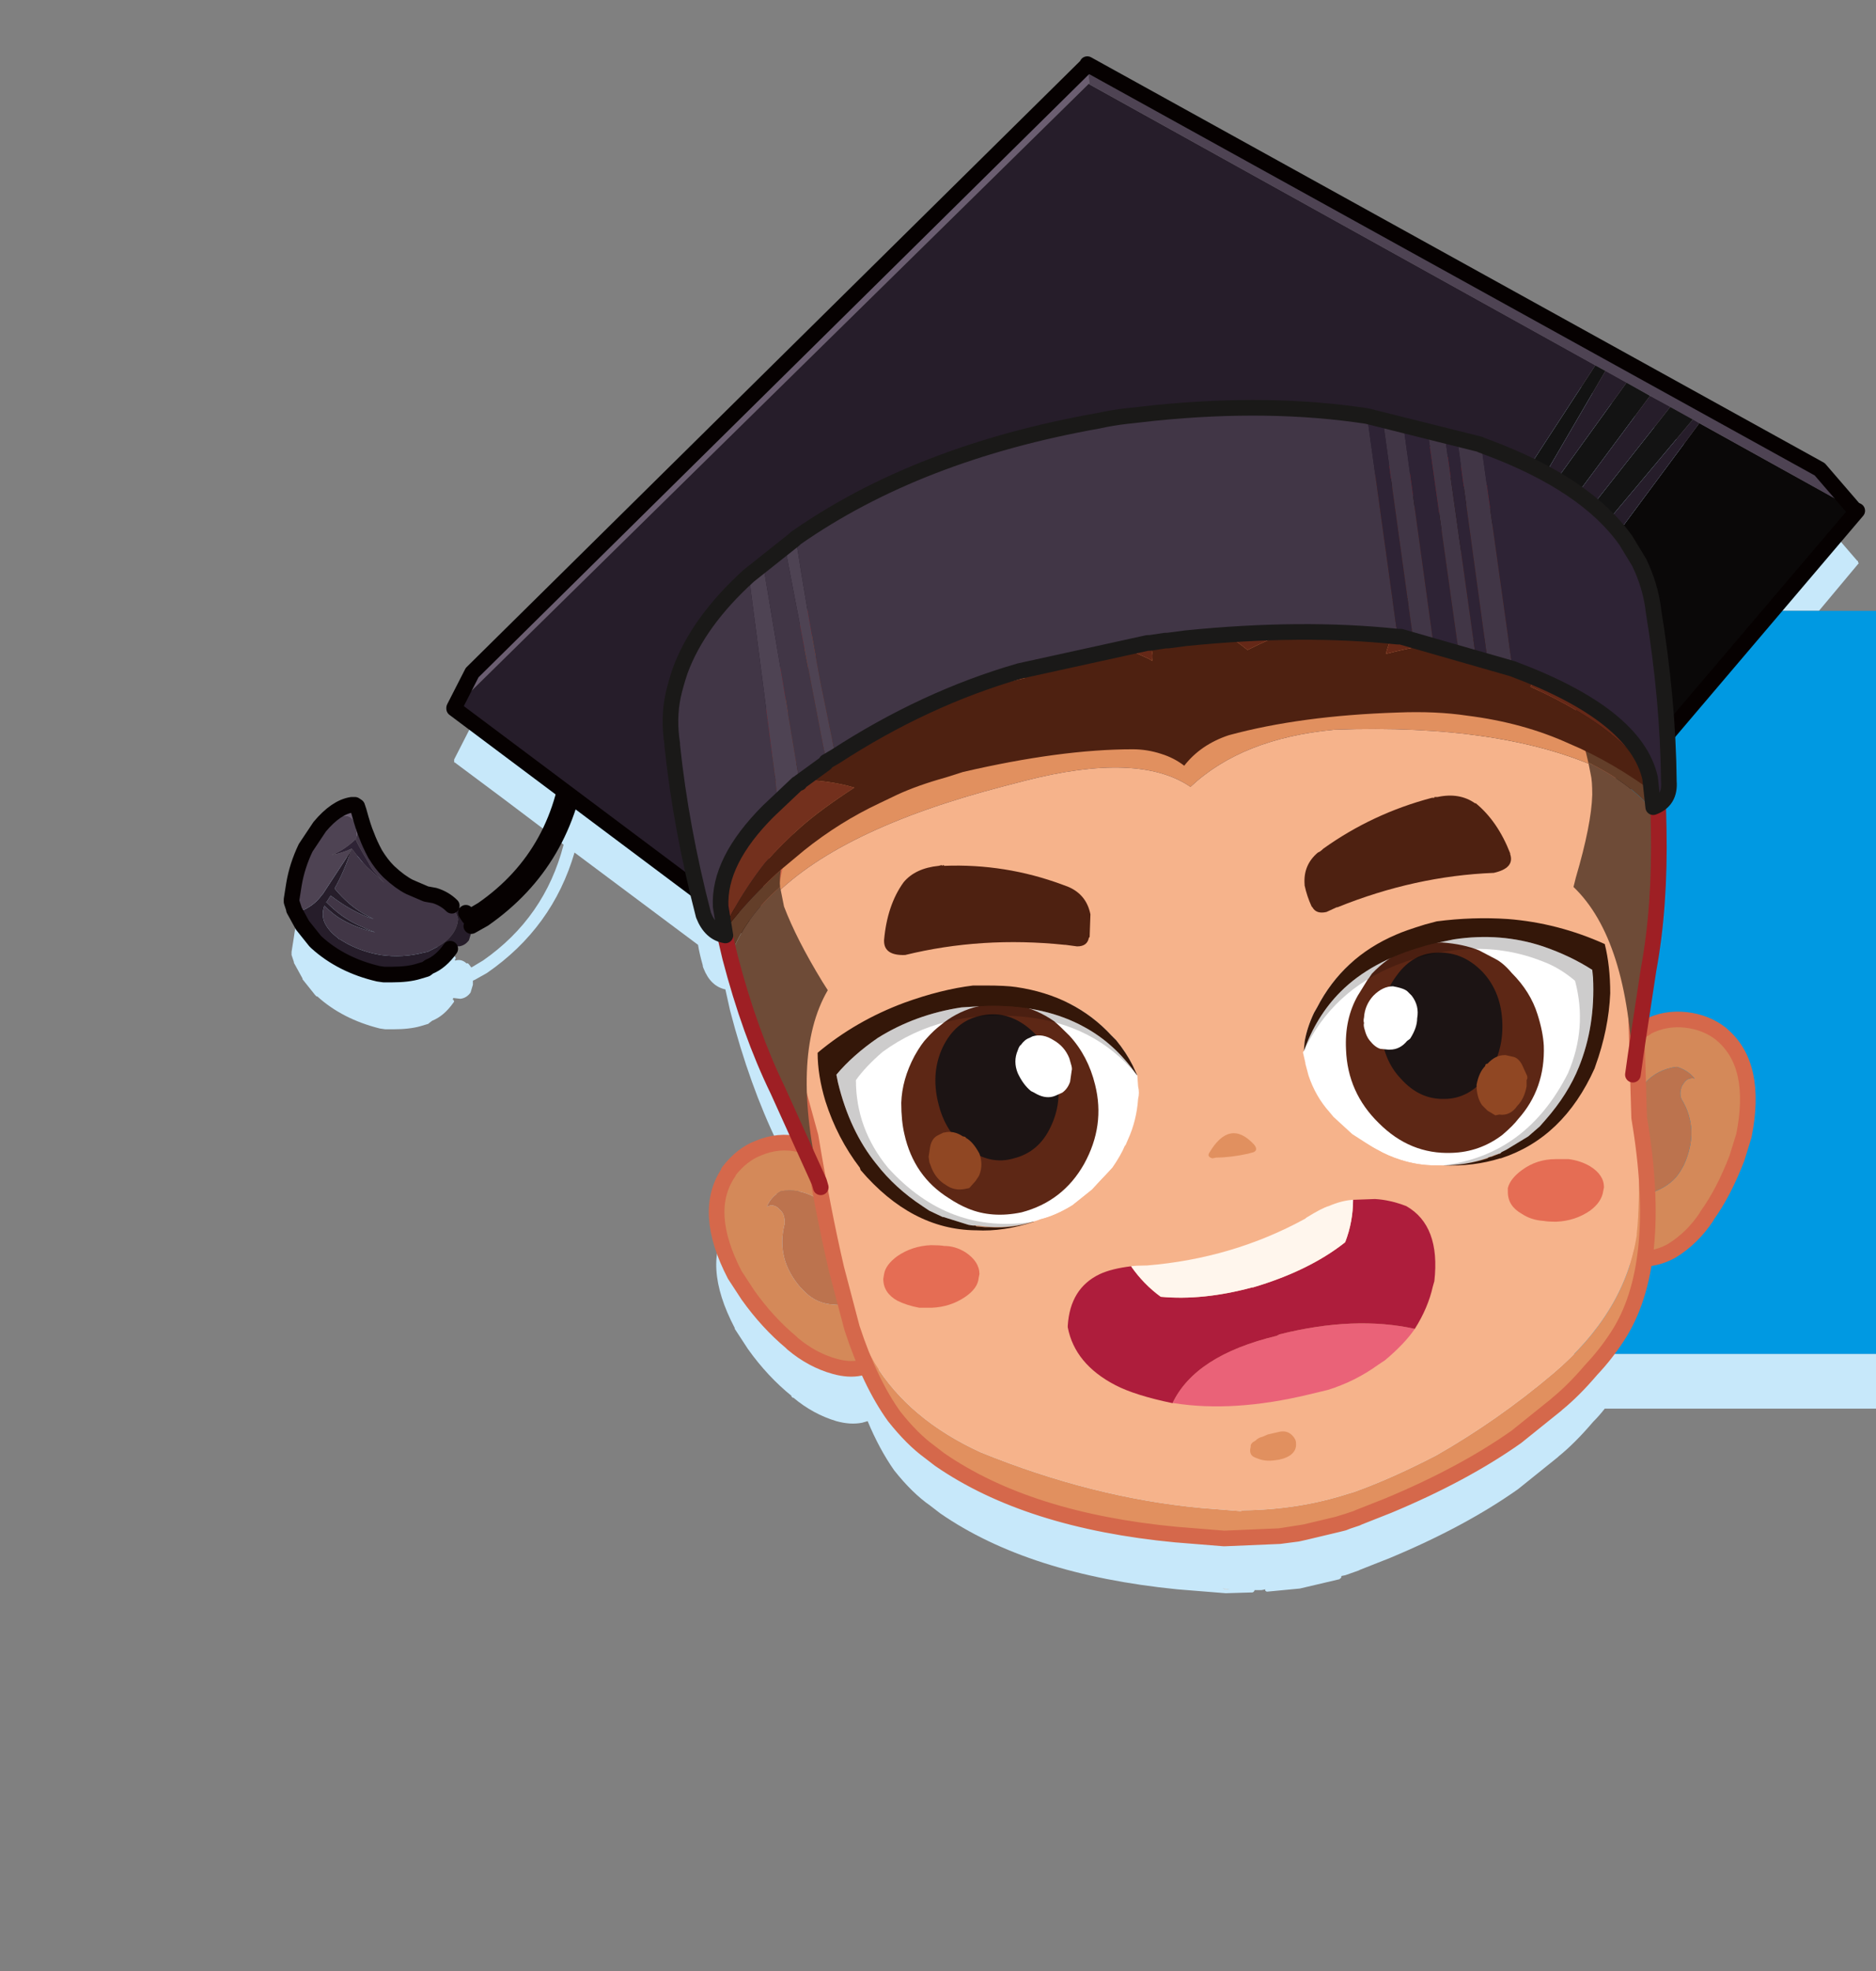 
<svg xmlns="http://www.w3.org/2000/svg" version="1.1" xmlns:xlink="http://www.w3.org/1999/xlink" preserveAspectRatio="none" x="0px" y="0px" width="120px" height="126px" viewBox="0 0 120 126">
<rect x="0" y="0" width="120" height="126" fill="#808080" stroke="none"/>
<defs>
<g id="Layer0_0_FILL">
<path fill="#0099E2" stroke="none" d="
M -165.7 189.6
L -165.7 237.1 -40.6 237.1 -40.6 189.6 -165.7 189.6 Z"/>

<path fill="#C7E8FA" stroke="none" d="
M -165.7 237.1
L -165.7 240.6 -40.6 240.6 -40.6 237.1 -165.7 237.1 Z"/>
</g>

<g id="Layer0_1_FILL">
<path fill="#C7E8FA" stroke="none" d="
M 91.05 39.05
Q 90.8 37.4 90.6 35.7 91.35 36.4 92.3 37.25
L 92.5 38.6
Q 92.5 38.8 92.55 39.05
L 116.35 39.05 118.9 36 118.85 35.95 118.85 35.9
Q 118.85 35.85 118.8 35.85
L 116.6 33.3
Q 116.6 33.25 116.55 33.25
L 69.7 7.35
Q 69.65 7.3 69.65 7.35 69.6 7.35 69.55 7.4
L 69.55 7.45 30.2 46.25 30.2 46.3 29.05 48.55 29.05 48.7
Q 29.05 48.75 29.1 48.75 32.2 51.05 35.3 53.4
L 36.05 54
Q 34.85 58.65 30.9 61.4
L 30.15 61.85 30 61.65 29.95 61.6
Q 29.85 61.55 29.85 61.6
L 29.8 61.55
Q 29.5 61.3 29.15 61.4
L 29.1 61.4 29.1 61.35
Q 29.15 61.3 29.15 61.25 29.15 61.2 29.1 61.15 28.6 60.7 27.95 60.5
L 27.4 60.4 26.35 59.95
Q 25.75 59.65 25.1 59
L 25 58.9
Q 24.6 58.5 24.2 57.9 23.85 57.25 23.7 56.7 23.45 56.25 23.2 55.2
L 23.2 55.15 23.1 54.85
Q 23.05 54.8 23 54.8
L 22.85 54.7 22.6 54.7
Q 21.55 54.85 20.45 56.15
L 19.55 57.5
Q 18.95 58.65 18.8 59.9
L 18.65 60.85 18.65 61.05 18.8 61.5 18.8 61.55 19.35 62.55 19.35 62.6 20.15 63.6 20.25 63.7 20.3 63.7
Q 21.9 65.15 24.3 65.75
L 24.65 65.8 25.15 65.8
Q 26.2 65.8 26.9 65.6
L 27.4 65.45 27.45 65.4 27.65 65.25
Q 28.4 64.95 29 64.1 29.05 64.05 29.05 64 29 63.95 29 63.9
L 28.95 63.9 29 63.8 29.45 63.85
Q 29.85 63.8 30.1 63.45
L 30.25 62.95 30.25 62.7
Q 30.3 62.65 30.35 62.65
L 31.15 62.2
Q 35.35 59.3 36.75 54.5
L 44.65 60.4
Q 44.75 61 44.95 61.7 44.95 61.8 45 61.9 45.45 63.05 46.4 63.25
L 46.7 64.6
Q 47.95 69.4 49.75 73.1
L 51.2 76.4
Q 50.95 76.35 50.8 76.35 50.5 76.25 50.3 76.3 49.4 76.25 48.55 76.65 47.45 77.05 46.6 78.2 46.55 78.2 46.6 78.25 44.85 80.8 47 84.9
L 47 84.95 47.85 86.25
Q 49.1 88 50.65 89.25
L 50.6 89.25 50.7 89.35 50.75 89.35
Q 52 90.4 53.5 90.85 54.4 91.1 55.15 90.95 55.3 90.9 55.5 90.85 56.25 92.65 57.2 94 58.35 95.45 59.5 96.25
L 60.15 96.75
Q 65.8 100.65 75.3 101.6
L 78.4 101.85 80.1 101.8
Q 80.15 101.8 80.2 101.75 80.25 101.7 80.25 101.65
L 80.7 101.65 80.95 101.6
Q 80.9 101.65 80.95 101.7 81 101.75 81.05 101.75
L 83.15 101.55 85.7 100.95
Q 85.7 100.9 85.75 100.9 85.8 100.85 85.8 100.8
L 85.8 100.75 86.05 100.7 86.9 100.4 87 100.35 88.9 99.6
Q 93.7 97.6 97.1 95.2
L 99.65 93.15 99.7 93.1
Q 100.75 92.25 101.9 90.9 102.3 90.5 102.65 90.05
L 120.4 90.05 120.4 86.55 68.8 86.55 68.8 39.05 91.05 39.05
M 78.4 101.6
L 78.2 101.55 78.65 101.6 78.4 101.6 Z"/>

<path fill="#FFFFFF" stroke="none" d="
M 78.2 101.55
L 78.4 101.6 78.65 101.6 78.2 101.55
M 91.05 39.05
L 92.55 39.05
Q 92.5 38.8 92.5 38.6
L 92.3 37.25
Q 91.35 36.4 90.6 35.7 90.8 37.4 91.05 39.05 Z"/>

<path fill="#0099E2" stroke="none" d="
M 92.55 39.05
L 91.05 39.05 68.8 39.05 68.8 86.55 120.4 86.55 120.4 39.05 116.35 39.05 92.55 39.05 Z"/>
</g>

<g id="Layer0_1_MEMBER_0_MEMBER_0_MEMBER_0_MEMBER_0_MEMBER_0_FILL">
<path fill="#2E2335" stroke="none" d="
M 11.3 63.35
L 11.25 63.3
Q 11 63.05 10.75 62.55 10.05 61.4 9.95 61.1 9.15 61.85 8.4 62.1 9.05 62 9.7 61.7 10.3 62.5 10.7 62.9
L 11.8 63.9
Q 11.596 63.706 11.3 63.35 Z"/>
</g>

<g id="Layer0_1_MEMBER_0_MEMBER_0_MEMBER_0_MEMBER_0_MEMBER_1_FILL">
<path fill="#413646" stroke="none" d="
M 10.65 60.85
Q 10.45 60.4 10.15 59.3
L 10.2 59.7
Q 10.2 60.3 10.05 60.8
L 10 60.95 9.95 61.05
Q 10 61.05 9.95 61.1 10.05 61.4 10.75 62.55 11 63.05 11.25 63.3
L 11.3 63.35
Q 11.596 63.706 11.8 63.9
L 10.7 62.9
Q 10.3 62.5 9.7 61.7 9.2 63.2 8.6 64.25 9.55 65.4 10.7 66
L 11.1 66.2 10.65 66.05
Q 9.45 65.55 8.35 64.7
L 8.1 65.1 8.05 65.1
Q 8.8 65.85 9.4 66.2 10 66.6 11.2 67.05 9.95 66.75 9.1 66.25 8.55 65.95 7.95 65.35 7.75 65.9 7.95 66.4 8.2 66.95 8.8 67.4
L 8.9 67.5 8.95 67.5
Q 9.85 68.1 11.05 68.4
L 11.55 68.5
Q 12.95 68.7 14.3 68.35
L 14.55 68.3 14.95 68.1
Q 15.55 67.8 15.9 67.45 16.45 66.9 16.5 66.2 16.4 65.8 16.2 65.5
L 16.15 65.4 16.1 65.35
Q 15.65 64.9 15 64.7
L 14.45 64.6 13.4 64.15
Q 12.8 63.85 12.1 63.2
L 12 63.1
Q 11.6 62.7 11.2 62.05 10.85 61.4 10.65 60.85 Z"/>
</g>

<g id="Layer0_1_MEMBER_0_MEMBER_0_MEMBER_0_MEMBER_0_MEMBER_2_FILL">
<path fill="#261D2A" stroke="none" d="
M 24.25 55.8
L 23.75 55.25
Q 23.25 62 18.05 65.6
L 17.2 66.1 16.9 65.65
Q 16.6 65.4 16.25 65.5
L 16.2 65.5
Q 16.4 65.8 16.5 66.2 16.45 66.9 15.9 67.45 15.55 67.8 14.95 68.1
L 14.55 68.3 14.3 68.35
Q 12.95 68.7 11.55 68.5
L 11.05 68.4
Q 9.85 68.1 8.95 67.5
L 8.9 67.5 8.8 67.4
Q 8.2 66.95 7.95 66.4 7.75 65.9 7.95 65.35 8.55 65.95 9.1 66.25 9.95 66.75 11.2 67.05 10 66.6 9.4 66.2 8.8 65.85 8.05 65.1
L 8.1 65.1 8.35 64.7
Q 9.45 65.55 10.65 66.05
L 11.1 66.2 10.7 66
Q 9.55 65.4 8.6 64.25 9.2 63.2 9.7 61.7
L 9.55 62 7.85 64.6 7.8 64.65
Q 7.4 65.2 6.85 65.5 6.65 65.65 6.35 65.65 6.2 65.7 6 65.6
L 6.55 66.6 7.35 67.6 7.45 67.7
Q 9.05 69.15 11.4 69.7
L 11.75 69.75 12.25 69.75
Q 13.3 69.75 13.95 69.55
L 14.45 69.4 14.65 69.25
Q 15.4 68.95 16 68.1
L 16.1 67.9 16.55 67.95
Q 16.95 67.9 17.2 67.55
L 17.35 67.05 17.35 66.65 18.15 66.2
Q 23.45 62.5 24.25 55.8 Z"/>
</g>

<g id="Layer0_1_MEMBER_0_MEMBER_0_MEMBER_0_MEMBER_0_MEMBER_3_FILL">
<path fill="#4E4353" stroke="none" d="
M 7.7 60.6
Q 7.6 60.7 6.75 61.65 6.2 62.8 6 64
L 5.85 64.95 5.85 65.1 6 65.55 6 65.6
Q 6.2 65.7 6.35 65.65 6.65 65.65 6.85 65.5 7.4 65.2 7.8 64.65
L 7.85 64.6 9.55 62 9.7 61.7
Q 9.05 62 8.4 62.1 9.15 61.85 9.95 61.1
L 10 60.95
Q 10.05 60.6 9.9 60.15 9.75 59.55 9.15 59.6 8.5 59.75 7.7 60.6 Z"/>
</g>

<g id="Layer0_1_MEMBER_0_MEMBER_0_MEMBER_0_MEMBER_0_MEMBER_4_FILL">
<path fill="#6B5E71" stroke="none" d="
M 10.2 59.7
L 10.15 59.3 10.05 59 9.9 58.9 9.7 58.9
Q 8.7 59.05 7.65 60.3
L 6.75 61.65
Q 7.6 60.7 7.7 60.6 8.5 59.75 9.15 59.6 9.75 59.55 9.9 60.15 10.05 60.6 10 60.95
L 10.05 60.8
Q 10.2 60.3 10.2 59.7 Z"/>
</g>

<g id="Layer0_1_MEMBER_0_MEMBER_1_MEMBER_0_MEMBER_0_MEMBER_0_FILL">
<path fill="#6B5E71" stroke="none" d="
M 56.85 12.8
L 56.9 12.85 56.75 11.6 17.4 50.45 16.25 52.7 56.85 12.8 Z"/>
</g>

<g id="Layer0_1_MEMBER_0_MEMBER_1_MEMBER_0_MEMBER_0_MEMBER_1_FILL">
<path fill="#0A0808" stroke="none" d="
M 106 40.1
L 95.9 34.5 74.9 62.8 88.65 60.5 106 40.1 Z"/>
</g>

<g id="Layer0_1_MEMBER_0_MEMBER_1_MEMBER_0_MEMBER_0_MEMBER_2_FILL">
<path fill="#131313" stroke="none" d="
M 89.9 31.15
L 89.25 30.8 79.8 45.3 81.5 45.55 89.9 31.15
M 95.5 34.25
L 94.05 33.45 88.45 40.55 89.25 41.7 95.5 34.25
M 92.75 32.75
L 91.25 31.9 86.7 38.2 87.7 39.55 92.75 32.75 Z"/>
</g>

<g id="Layer0_1_MEMBER_0_MEMBER_1_MEMBER_0_MEMBER_0_MEMBER_3_FILL">
<path fill="#261D2A" stroke="none" d="
M 95.9 34.5
L 95.5 34.25 89.25 41.7 88.45 40.55 94.05 33.45 92.75 32.75 87.7 39.55 86.7 38.2 91.25 31.9 89.9 31.15 81.5 45.55 79.8 45.3 89.25 30.8 56.9 12.85 56.85 12.8 16.25 52.7 16.25 52.75 37.95 69 74.9 62.8 95.9 34.5 Z"/>
</g>

<g id="Layer0_1_MEMBER_0_MEMBER_1_MEMBER_0_MEMBER_0_MEMBER_4_FILL">
<path fill="#4E4353" stroke="none" d="
M 105.8 40
L 103.6 37.45 56.75 11.55 56.75 11.6 56.9 12.85 105.8 40 Z"/>
</g>

<g id="Layer0_1_MEMBER_0_MEMBER_2_MEMBER_0_MEMBER_0_MEMBER_0_FILL">
<path fill="#D48959" stroke="none" d="
M 92.55 73.1
L 92.5 73.15
Q 90.65 74.25 89.75 76.1 89.4 77 89.15 77.9 88.95 79.1 89 80.3
L 88.8 85.1
Q 89.15 86.55 90.8 87.5 91.75 88.05 92.65 87.9 93.45 87.8 94.15 87.4 95.45 86.6 96.35 85.25
L 96.4 85.15
Q 97.45 83.7 98.3 81.5
L 98.7 80.05
Q 99.7 75.55 97.35 73.6
L 97.3 73.55
Q 96.35 72.8 95.05 72.65 93.7 72.5 92.55 73.1
M 92.3 76.8
L 92.45 76.65
Q 93.25 75.8 94.45 75.65 95.15 75.85 95.6 76.4 95.45 76.35 95.3 76.4 95.05 76.45 94.9 76.7
L 94.8 76.85
Q 94.6 77.3 94.75 77.7 95.95 79.65 94.9 81.95
L 94.7 82.3
Q 94.2 83.15 93.1 83.6
L 91.9 83.85 91.65 83.8
Q 90.95 83.75 90.85 83.1
L 90.8 82.85 90.85 82.25
Q 91.1 82.25 91.2 82.15
L 91.25 82.1
Q 91.45 81.95 91.6 81.55 91.75 81.35 91.75 81.05
L 91.7 80.75
Q 91.6 80.25 91.15 79.95
L 91.05 79.85
Q 91.05 79.35 91.2 78.8 91.55 77.55 92.3 76.8 Z"/>
</g>

<g id="Layer0_1_MEMBER_0_MEMBER_2_MEMBER_0_MEMBER_0_MEMBER_1_FILL">
<path fill="#BC734E" stroke="none" d="
M 92.3 76.8
Q 91.55 77.55 91.2 78.8 91.05 79.35 91.05 79.85
L 91.15 79.95
Q 91.6 80.25 91.7 80.75
L 91.75 81.05
Q 91.75 81.35 91.6 81.55 91.45 81.95 91.25 82.1
L 91.2 82.15
Q 91.1 82.25 90.85 82.25
L 90.8 82.85 90.85 83.1
Q 90.95 83.75 91.65 83.8
L 91.9 83.85 93.1 83.6
Q 94.2 83.15 94.7 82.3
L 94.9 81.95
Q 95.95 79.65 94.75 77.7 94.6 77.3 94.8 76.85
L 94.9 76.7
Q 95.05 76.45 95.3 76.4 95.45 76.35 95.6 76.4 95.15 75.85 94.45 75.65 93.25 75.8 92.45 76.65
L 92.3 76.8 Z"/>
</g>

<g id="Layer0_1_MEMBER_0_MEMBER_3_MEMBER_0_MEMBER_0_MEMBER_0_FILL">
<path fill="#D48959" stroke="none" d="
M 33.8 82.35
L 33.8 82.4
Q 32.1 84.9 34.2 88.95
L 35.05 90.25
Q 36.3 92 37.8 93.25
L 37.9 93.35
Q 39.15 94.4 40.6 94.8 41.5 95.05 42.2 94.9 43.2 94.75 43.85 94 45.15 92.7 45.15 91.15
L 43.65 86.6
Q 43.3 85.2 42.85 84.3 42.4 83.45 41.75 82.75 40.35 81.1 38.3 80.6
L 38.25 80.6
Q 37 80.3 35.7 80.85 34.55 81.3 33.8 82.35
M 36.25 84.6
Q 36.5 83.95 37.15 83.6 38.25 83.4 39.35 84
L 39.5 84.1
Q 40.5 84.7 41.1 85.7
L 41.1 85.75
Q 41.4 86.2 41.55 86.7
L 41.45 86.8
Q 41.15 87.15 41.15 87.75
L 41.2 88.05 41.45 88.5
Q 41.75 88.9 41.95 88.95
L 42.05 88.95
Q 42.2 89 42.4 88.95
L 42.6 89.5 42.65 89.75
Q 42.75 90.35 42.05 90.65
L 41.8 90.8
Q 40.95 90.9 40.55 90.85 39.45 90.8 38.7 90.05
L 38.4 89.75
Q 36.8 87.9 37.4 85.65 37.4 85.1 37.15 84.85
L 37 84.7
Q 36.8 84.5 36.5 84.5
L 36.25 84.6 Z"/>
</g>

<g id="Layer0_1_MEMBER_0_MEMBER_3_MEMBER_0_MEMBER_0_MEMBER_1_FILL">
<path fill="#BC734E" stroke="none" d="
M 37.15 84.85
Q 37.4 85.1 37.4 85.65 36.8 87.9 38.4 89.75
L 38.7 90.05
Q 39.45 90.8 40.55 90.85 40.95 90.9 41.8 90.8
L 42.05 90.65
Q 42.75 90.35 42.65 89.75
L 42.6 89.5 42.4 88.95
Q 42.2 89 42.05 88.95
L 41.95 88.95
Q 41.75 88.9 41.45 88.5
L 41.2 88.05 41.15 87.75
Q 41.15 87.15 41.45 86.8
L 41.55 86.7
Q 41.4 86.2 41.1 85.75
L 41.1 85.7
Q 40.5 84.7 39.5 84.1
L 39.35 84
Q 38.25 83.4 37.15 83.6 36.5 83.95 36.25 84.6
L 36.5 84.5
Q 36.8 84.5 37 84.7
L 37.15 84.85 Z"/>
</g>

<g id="Layer0_1_MEMBER_0_MEMBER_4_MEMBER_0_MEMBER_0_MEMBER_0_FILL">
<path fill="#E1905F" stroke="none" d="
M 91.65 65.45
Q 91.55 63.05 91.25 61.4 91.4 62.45 91.4 63.55
L 91.55 73.4
Q 92.25 81.7 91.95 85.8
L 91.9 86.3 91.9 86.4
Q 91.15 91.35 86.55 95.25 83 98.25 79.05 100.5 76.15 102 73.75 102.85
L 73.4 102.95
Q 70.3 103.95 66.75 104
L 66.55 104.05 64.05 103.85
Q 57.1 103.2 49.95 100.3 45.35 98.2 43.15 94.6
L 42.35 93.15
Q 40.55 88.5 38.75 78.15
L 36.4 69
Q 36.6 70.75 37.1 73
L 39.05 80.1
Q 39.85 84.9 40.7 88.55
L 41.7 92.35
Q 42.85 95.85 44.4 98 45.55 99.45 46.65 100.25
L 47.3 100.75
Q 52.95 104.65 62.4 105.55
L 67.8 105.75 73.15 104.8 74 104.5 74.1 104.45 76 103.7
Q 80.8 101.7 84.2 99.3
L 86.75 97.25 86.8 97.2
Q 87.85 96.35 89 95 89.9 94.05 90.65 92.9 93.65 88.35 92.05 78.9
L 91.65 65.45
M 89.8 56.7
Q 89.15 55.35 88.65 54.6 87.95 53.55 87.6 53.2
L 87.55 53.05
Q 79.1 42.3 64.85 42.5
L 61.5 42.6
Q 58.6 43.1 56.7 43.6 42.9 47.35 37.75 59.95
L 37.05 61.75
Q 36.55 63.6 36.4 65.05 40.65 60.5 51.45 57.7
L 52.8 57.35
Q 60.05 55.5 63.35 57.75 66.65 54.65 72.55 54.1 83.4 53.7 89.8 56.7 Z"/>
</g>

<g id="Layer0_1_MEMBER_0_MEMBER_4_MEMBER_0_MEMBER_0_MEMBER_1_FILL">
<path fill="#F6B38B" stroke="none" d="
M 91.4 63.55
Q 91.4 62.45 91.25 61.4 90.8 58.85 89.8 56.7 83.4 53.7 72.55 54.1 66.65 54.65 63.35 57.75 60.05 55.5 52.8 57.35
L 51.45 57.7
Q 40.65 60.5 36.4 65.05 36.2 66.55 36.4 69
L 38.75 78.15
Q 40.55 88.5 42.35 93.15
L 43.15 94.6
Q 45.35 98.2 49.95 100.3 57.1 103.2 64.05 103.85
L 66.55 104.05 66.75 104
Q 70.3 103.95 73.4 102.95
L 73.75 102.85
Q 76.15 102 79.05 100.5 83 98.25 86.55 95.25 91.15 91.35 91.9 86.4
L 91.9 86.3 91.95 85.8
Q 92.25 81.7 91.55 73.4
L 91.4 63.55 Z"/>
</g>

<g id="Layer0_1_MEMBER_0_MEMBER_5_MEMBER_0_MEMBER_0_MEMBER_0_FILL">
<path fill="#E1905F" stroke="none" d="
M 67.4 80.6
Q 65.85 78.95 64.55 81.15 64.4 81.4 64.75 81.5
L 65 81.45
Q 65.9 81.45 67.05 81.2
L 67.4 81.1
Q 67.7 80.95 67.4 80.6 Z"/>
</g>

<g id="Layer0_1_MEMBER_0_MEMBER_6_MEMBER_0_MEMBER_0_MEMBER_0_FILL">
<path fill="#FFFFFF" stroke="none" d="
M 89.6 68.75
Q 84.1 66.35 83.05 66.95 74.9 66.1 70.1 72.3 69.95 78.1 74.5 80.5
L 75.3 80.95
Q 76 81.35 76.8 81.6 77.9 81.95 79 81.95 81.05 82.05 82.9 81.25
L 82.95 81.25
Q 85.1 80.6 85.85 79.75 86.6 78.85 88.25 76.15 89.95 73.45 89.6 68.75 Z"/>
</g>

<g id="Layer0_1_MEMBER_0_MEMBER_7_MEMBER_0_MEMBER_0_MEMBER_0_FILL">
<path fill="#5D2715" stroke="none" d="
M 82.85 68.75
L 81.8 68.2
Q 80.8 67.8 79.45 67.7 76.85 67.7 74.95 69.7
L 74.75 70 74.7 70.05 74.05 71.1
Q 73.2 72.6 73.3 74.55 73.4 77.3 75.4 79.25 77.4 81.25 80.05 81.15 81.85 81.1 83.3 80 84 79.4 84.3 79 86.05 77.05 85.95 74.3 85.9 73.4 85.55 72.3 85.1 70.85 83.9 69.65 83.35 69 82.85 68.75 Z"/>
</g>

<g id="Layer0_1_MEMBER_0_MEMBER_8_MEMBER_0_MEMBER_0_MEMBER_0_FILL">
<path fill="#1C1414" stroke="none" d="
M 82.3 76.25
Q 83.35 74.8 83.3 72.9 83.25 70.9 82.05 69.6 80.8 68.3 79.2 68.35 77.6 68.35 76.55 69.8 75.45 71.25 75.5 73.15 75.65 75.2 76.8 76.4 78 77.75 79.6 77.7 81.15 77.7 82.3 76.25 Z"/>
</g>

<g id="Layer0_1_MEMBER_0_MEMBER_9_MEMBER_0_MEMBER_0_MEMBER_0_FILL">
<path fill="#FFFFFF" stroke="none" d="
M 74.5 73.3
Q 74.6 73.7 74.8 73.95 75.15 74.4 75.5 74.5
L 76 74.55 76.1 74.55
Q 76.75 74.55 77.2 74
L 77.4 73.85
Q 77.85 73.15 77.85 72.55 78 71.75 77.5 71.1
L 77.2 70.8
Q 77 70.65 76.55 70.55
L 76.3 70.5
Q 75.65 70.5 75.05 71.1 74.5 71.7 74.45 72.5 74.4 72.7 74.45 72.85 74.4 73 74.5 73.3 Z"/>
</g>

<g id="Layer0_1_MEMBER_0_MEMBER_10_MEMBER_0_MEMBER_0_MEMBER_0_FILL">
<path fill="#904723" stroke="none" d="
M 84.85 76.9
L 84.85 76.5
Q 84.95 76.35 84.85 76.15
L 84.55 75.5
Q 84.3 75.05 83.95 75
L 83.5 74.9 83.45 74.9
Q 82.85 74.9 82.35 75.45 82.2 75.45 82.2 75.6 81.8 76 81.65 76.8 81.65 77.6 82 78.1
L 82.35 78.45 82.85 78.75 83.1 78.7
Q 83.8 78.8 84.25 78.15 84.7 77.7 84.85 76.9 Z"/>
</g>

<g id="Layer0_1_MEMBER_0_MEMBER_11_MEMBER_0_MEMBER_0_MEMBER_0_FILL">
<path fill="#F6B38B" stroke="none" d="
M 89.4 64.5
Q 86.9 59.65 82.4 58.9 77.85 58.2 74 62 73.35 62.65 73.1 63 72.35 63.8 71.9 64.55
L 71.9 64.6
Q 71.3 65.45 70.75 66.65 70.4 67.25 70.15 68.05 69.5 69.85 69.1 71.95
L 68.9 73.95
Q 68.75 75.9 69 78
L 69.25 79.2
Q 69.55 80.4 70 81.65
L 70.6 82.95 70.6 83 71.35 84.25
Q 73.7 87.95 77.6 88.55 82.05 89.3 85.95 85.45
L 86.95 84.4
Q 87.7 83.5 88.45 82.35
L 88.75 81.85
Q 90.35 78.8 90.85 75.5 91.75 70.2 89.95 65.75
L 89.4 64.5
M 83.65 66.2
Q 86.85 66.45 89.85 67.8 90.2 69.2 90.2 70.95 90.1 73.25 89.25 75.6
L 89.2 75.75
Q 87.2 80.2 83.2 81.5
L 83.15 81.5
Q 81.4 82.05 79.3 81.95
L 79 81.95
Q 77.9 81.95 76.8 81.6 76 81.35 75.3 80.95
L 75.1 80.85 73.7 79.95 72.5 78.85 72.25 78.55
Q 71.35 77.55 70.9 76.2
L 70.7 75.45 70.7 75.4 70.55 74.75 70.55 74.7 70.6 74.7 70.55 74.65 70.6 74.65 70.65 74.05
Q 70.8 73.15 71.25 72.2
L 71.45 71.85
Q 73.1 68.65 76.5 67.2 77.05 66.95 78.35 66.55
L 79.1 66.35
Q 81.4 66.05 83.65 66.2 Z"/>
</g>

<g id="Layer0_1_MEMBER_0_MEMBER_11_MEMBER_0_MEMBER_0_MEMBER_1_FILL">
<path fill="#341709" stroke="none" d="
M 90.2 70.95
Q 90.2 69.2 89.85 67.8 86.85 66.45 83.65 66.2 81.4 66.05 79.1 66.35
L 78.35 66.55
Q 77.05 66.95 76.5 67.2 73.1 68.65 71.45 71.85
L 71.25 72.2
Q 70.8 73.15 70.65 74.05
L 70.6 74.65
Q 71.4 72.4 72.95 70.85 74.9 68.9 78.25 67.95 78.5 67.85 80.2 67.5 83.2 67.05 85.9 67.95 87.65 68.55 89.05 69.45
L 89.1 69.95
Q 89.25 73.05 88.2 75.65 87.5 77.4 86.05 79.05
L 85.7 79.45 84.95 80.1 83.55 80.95 83.25 81.1 83.15 81.2 83.1 81.2 82.6 81.4 82.55 81.4 82.4 81.45 82.35 81.5
Q 80.95 81.95 79.5 81.95 81.484 82.024 83.15 81.5
L 83.2 81.5
Q 87.2 80.2 89.2 75.75
L 89.25 75.6
Q 90.1 73.25 90.2 70.95 Z"/>
</g>

<g id="Layer0_1_MEMBER_0_MEMBER_11_MEMBER_0_MEMBER_0_MEMBER_2_FILL">
<path fill="#060101" fill-opacity="0.2" stroke="none" d="
M 89.1 69.95
L 89.05 69.45
Q 87.65 68.55 85.9 67.95 83.2 67.05 80.2 67.5 78.5 67.85 78.25 67.95 74.9 68.9 72.95 70.85 71.4 72.4 70.6 74.65 72.4 70.8 76.5 69.15 81.55 67.2 85.85 68.9 86.95 69.3 87.95 70.15 88.75 73.15 87.5 76.05 84.85 81.3 79.5 81.95 80.95 81.95 82.35 81.5
L 82.4 81.45 82.55 81.4 82.6 81.4 83.1 81.2 83.15 81.2 83.25 81.1 83.55 80.95 84.95 80.1 85 80.05 85.7 79.45 86.05 79.05
Q 87.5 77.4 88.2 75.65 89.25 73.05 89.1 69.95 Z"/>
</g>

<g id="Layer0_1_MEMBER_0_MEMBER_12_MEMBER_0_MEMBER_0_MEMBER_0_FILL">
<path fill="#FFFFFF" stroke="none" d="
M 43.3 82.4
Q 45.8 84.65 46.6 85.15 47.65 85.8 49.8 85.8 51.75 86.1 53.75 85.4 54.75 85.15 55.8 84.5
L 57.05 83.5 57.7 82.8
Q 61.45 79.25 59.75 73.75 53.4 69.1 45.8 72.1 44.55 71.8 39.95 75.65 40.9 80.15 43.3 82.4 Z"/>
</g>

<g id="Layer0_1_MEMBER_0_MEMBER_13_MEMBER_0_MEMBER_0_MEMBER_0_FILL">
<path fill="#5D2715" stroke="none" d="
M 54.65 72.75
L 54.35 72.55
Q 52.1 71.15 49.5 71.85 48.3 72.2 47.35 73 46.95 73.3 46.5 73.8 46.15 74.15 45.7 74.95 44.9 76.45 44.85 77.95 44.85 79.1 45.05 79.95 45.65 82.65 47.9 84.05 48.5 84.45 49.1 84.7 50.65 85.35 52.55 84.95 55.2 84.25 56.55 81.85 57.9 79.4 57.25 76.8 56.8 74.95 55.6 73.65 54.9 72.95 54.7 72.8
L 54.65 72.75 Z"/>
</g>

<g id="Layer0_1_MEMBER_0_MEMBER_14_MEMBER_0_MEMBER_0_MEMBER_0_FILL">
<path fill="#1C1414" stroke="none" d="
M 54.75 76.05
Q 54.35 74.2 52.85 73.05 51.45 72 49.85 72.4 48.3 72.75 47.5 74.4 46.75 76 47.2 77.9 47.65 79.85 49.05 80.85 50.55 81.95 52.05 81.5 53.65 81.1 54.4 79.5 55.2 77.85 54.75 76.05 Z"/>
</g>

<g id="Layer0_1_MEMBER_0_MEMBER_15_MEMBER_0_MEMBER_0_MEMBER_0_FILL">
<path fill="#FFFFFF" stroke="none" d="
M 53.25 73.7
L 53.05 73.8
Q 52.75 73.9 52.5 74.25 52.4 74.3 52.3 74.6 52 75.3 52.3 76.05 52.65 76.8 53.15 77.2
L 53.35 77.3
Q 54 77.7 54.55 77.55
L 54.7 77.5 55.15 77.3
Q 55.5 77.05 55.65 76.6
L 55.75 75.9
Q 55.8 75.75 55.7 75.45
L 55.6 75.1
Q 55.3 74.35 54.6 73.95 53.9 73.5 53.25 73.7 Z"/>
</g>

<g id="Layer0_1_MEMBER_0_MEMBER_16_MEMBER_0_MEMBER_0_MEMBER_0_FILL">
<path fill="#904723" stroke="none" d="
M 47.55 79.85
L 47.15 80.05
Q 46.8 80.25 46.7 80.75
L 46.6 81.4 46.65 81.75 46.8 82.15
Q 47.1 82.85 47.7 83.2 48.25 83.6 48.95 83.45
L 49.2 83.4 49.6 82.95 49.8 82.65 49.85 82.55
Q 50.1 81.9 49.85 81.2 49.45 80.45 49 80.2 48.95 80.1 48.8 80.1 48.2 79.7 47.6 79.85
L 47.55 79.85 Z"/>
</g>

<g id="Layer0_1_MEMBER_0_MEMBER_17_MEMBER_0_MEMBER_0_MEMBER_0_FILL">
<path fill="#F6B38B" stroke="none" d="
M 39.05 71.5
L 38.85 72.85
Q 38.3 77.5 40.6 82.45 42.1 85.7 44.35 87.95
L 44.8 88.4
Q 45.75 89.3 46.8 89.95 47.45 90.45 48.05 90.7 52.8 93.35 56.95 91.4 60.45 89.75 61.8 85.55
L 62.35 82.7
Q 62.5 81.55 62.4 80.15
L 62.3 78.95
Q 62.1 77.15 61.35 75
L 60.6 73.15
Q 59.8 71.35 58.55 69.65
L 57.55 68.45
Q 56.8 67.55 55.9 66.8 55.1 66.05 54.35 65.6
L 53.15 64.9
Q 48.4 62.25 44.25 64.2 40.1 66.15 39.05 71.5
M 40 77.85
Q 39.5 76.2 39.5 74.75 41.95 72.7 45.05 71.55 47.4 70.7 49.45 70.45
L 50.2 70.45
Q 51.55 70.45 52.2 70.55 55.95 71.1 58.3 73.65
L 58.6 73.95
Q 59.25 74.75 59.65 75.55
L 59.95 76.2 60 76.9
Q 60.1 77.3 60 77.7 59.9 79.1 59.35 80.3
L 59.2 80.65 59.15 80.7
Q 58.9 81.3 58.35 82.1
L 57.05 83.5 55.8 84.5
Q 54.75 85.15 53.75 85.4
L 53.55 85.5 53.5 85.5
Q 51.45 86.2 49.65 86.1
L 49.6 86.1
Q 45.5 86.05 42.25 82.25
L 42.2 82.1
Q 40.75 80.2 40 77.85 Z"/>
</g>

<g id="Layer0_1_MEMBER_0_MEMBER_17_MEMBER_0_MEMBER_0_MEMBER_1_FILL">
<path fill="#060101" fill-opacity="0.2" stroke="none" d="
M 56.55 73.1
Q 54.1 71.75 50.7 71.75 50.1 71.75 48.7 71.85 45.75 72.3 43.35 73.8 41.75 74.9 40.7 76.15
L 40.8 76.65
Q 41.55 79.75 43.25 81.85 44.45 83.4 46.2 84.55
L 46.65 84.85 47.5 85.25 47.55 85.25 49.15 85.75 49.45 85.8 49.6 85.8 49.65 85.85 50.2 85.9 50.45 85.9
Q 51.95 86 53.3 85.55 47.9 86.4 44 82.1 41.95 79.6 41.95 76.5 42.55 75.65 43.65 74.7 47.4 71.95 52.7 72.45 57.2 72.9 59.9 76.15 58.5 74.15 56.55 73.1 Z"/>
</g>

<g id="Layer0_1_MEMBER_0_MEMBER_17_MEMBER_0_MEMBER_0_MEMBER_2_FILL">
<path fill="#341709" stroke="none" d="
M 39.5 74.75
Q 39.5 76.2 40 77.85 40.75 80.2 42.2 82.1
L 42.25 82.25
Q 45.5 86.05 49.6 86.1
L 49.65 86.1
Q 51.384 86.196 53.35 85.55
L 53.3 85.55
Q 51.95 86 50.45 85.9
L 50.2 85.9 49.65 85.85 49.6 85.8 49.45 85.8 49.15 85.75 47.55 85.25 47.5 85.25 46.65 84.85 46.2 84.55
Q 44.45 83.4 43.25 81.85 41.55 79.75 40.8 76.65
L 40.7 76.15
Q 41.75 74.9 43.35 73.8 45.75 72.3 48.7 71.85 50.1 71.75 50.7 71.75 54.1 71.75 56.55 73.1 58.5 74.15 59.9 76.15
L 59.95 76.2 59.65 75.55
Q 59.25 74.75 58.6 73.95
L 58.3 73.65
Q 55.95 71.1 52.2 70.55 51.55 70.45 50.2 70.45
L 49.45 70.45
Q 47.4 70.7 45.05 71.55 41.95 72.7 39.5 74.75 Z"/>
</g>

<g id="Layer0_1_MEMBER_0_MEMBER_18_MEMBER_0_MEMBER_0_MEMBER_0_FILL">
<path fill="#E56D54" stroke="none" d="
M 84.55 82.25
Q 83.8 82.8 83.65 83.4
L 83.65 83.65
Q 83.65 84.55 84.55 85.05 85.15 85.45 85.95 85.5 86.2 85.55 86.75 85.55 87.95 85.5 88.9 84.85 89.65 84.3 89.75 83.6
L 89.8 83.35
Q 89.8 82.55 88.9 82 88.3 81.65 87.55 81.55
L 86.7 81.55
Q 85.5 81.55 84.55 82.25 Z"/>
</g>

<g id="Layer0_1_MEMBER_0_MEMBER_19_MEMBER_0_MEMBER_0_MEMBER_0_FILL">
<path fill="#E56D54" stroke="none" d="
M 47.6 87.1
Q 47.3 87.05 46.75 87.05 45.55 87.1 44.6 87.75 43.85 88.3 43.75 88.9
L 43.7 89.2
Q 43.7 90.1 44.6 90.6 45.2 90.9 46 91.05
L 46.8 91.05
Q 48 91 48.95 90.35 49.75 89.8 49.8 89.15
L 49.85 88.9
Q 49.85 88.1 48.95 87.5 48.3 87.1 47.6 87.1 Z"/>
</g>

<g id="Layer0_1_MEMBER_0_MEMBER_20_MEMBER_0_MEMBER_0_MEMBER_0_FILL">
<path fill="#E1905F" stroke="none" d="
M 70.1 99.7
Q 70.1 99.45 69.85 99.2 69.5 98.85 68.95 99
L 68.3 99.15 67.95 99.3
Q 67.7 99.35 67.5 99.55 67.2 99.7 67.2 99.9
L 67.2 99.95
Q 67.05 100.5 67.55 100.65 68.1 100.9 68.75 100.8 69.3 100.75 69.7 100.5 70.15 100.2 70.1 99.7 Z"/>
</g>

<g id="Layer0_1_MEMBER_0_MEMBER_21_MEMBER_0_MEMBER_0_MEMBER_0_FILL">
<path fill="#6E4B37" stroke="none" d="
M 39.8 70.2
Q 38.15 67.5 37.35 65.4
L 37.1 64.15
Q 34.8 66.15 33.9 68.65 35.15 73.45 36.95 77.15
L 39.6 83 39.7 83.35
Q 37.7 74.95 40.15 70.75
L 39.8 70.2 Z"/>
</g>

<g id="Layer0_1_MEMBER_0_MEMBER_21_MEMBER_0_MEMBER_0_MEMBER_1_FILL">
<path fill="#633E29" stroke="none" d="
M 37.1 64.15
Q 37.05 63.75 37.15 63.05 35.65 64.4 34.45 65.8
L 33.5 66.95 33.9 68.65
Q 34.8 66.15 37.1 64.15 Z"/>
</g>

<g id="Layer0_1_MEMBER_0_MEMBER_22_MEMBER_0_MEMBER_0_MEMBER_0_FILL">
<path fill="#633E29" stroke="none" d="
M 91.75 55.8
Q 90.65 54.55 88.6 55.35
L 88.8 56.2
Q 91.85 57.7 93.25 59.7
L 93.25 58.25
Q 92.75 57.1 91.75 55.8 Z"/>
</g>

<g id="Layer0_1_MEMBER_0_MEMBER_22_MEMBER_0_MEMBER_0_MEMBER_1_FILL">
<path fill="#6E4B37" stroke="none" d="
M 93.25 59.7
Q 91.85 57.7 88.8 56.2
L 88.95 56.95
Q 89.05 57.35 89.05 58.25 89 60.15 88 63.55
L 87.85 64.15
Q 91.35 67.5 91.65 76.15
L 91.7 75.8
Q 91.85 74.65 92.65 69.45 93.4 65.4 93.3 60.4
L 93.25 59.7 Z"/>
</g>

<g id="Layer0_1_MEMBER_0_MEMBER_23_MEMBER_0_MEMBER_0_MEMBER_0_FILL">
<path fill="#73301D" stroke="none" d="
M 45.25 48.75
Q 46.2 49.45 47.4 49.4 47.7 46.1 50 44.1 49.95 45.3 50.3 46.1 51.5 43.3 53.4 40.75
L 47.7 41.55
Q 45.45 44.55 43.85 47.85 43.4 47.3 43 46.55 42.65 45.7 42.5 44.9 39.55 48.15 37.5 53.35 37.05 54.4 36.35 56.7 34.75 56.7 34.15 55.95 33.3 58.65 33.3 63
L 33.5 66.95 34 65.85
Q 35 64.05 36.15 62.6 37.2 61.4 38.45 60.3 39.7 59.2 41.85 57.8 40.2 57.3 38.05 57.3 37.45 57.3 36.15 57.4
L 39.45 55.55
Q 41.3 53.8 43.8 52.3
L 46.05 51.05
Q 45.2 50.25 45.25 48.75 Z"/>
</g>

<g id="Layer0_1_MEMBER_0_MEMBER_23_MEMBER_0_MEMBER_0_MEMBER_1_FILL">
<path fill="#AD4823" stroke="none" d="
M 43.2 42.25
L 42.5 42.85
Q 38.95 46 37.2 51.3 36.45 53.5 36 56.1 34.4 55.65 33.8 54.4 32.75 58.15 33.05 63.05
L 33.5 66.95 33.3 63
Q 33.3 58.65 34.15 55.95 34.75 56.7 36.35 56.7 37.05 54.4 37.5 53.35 39.55 48.15 42.5 44.9 42.65 45.7 43 46.55 43.4 47.3 43.85 47.85 45.45 44.55 47.7 41.55
L 46.2 41.75
Q 44.8 43.7 43.75 46.05
L 43.2 42.25 Z"/>
</g>

<g id="Layer0_1_MEMBER_0_MEMBER_23_MEMBER_0_MEMBER_0_MEMBER_2_FILL">
<path fill="#4E2111" stroke="none" d="
M 81.05 53.2
Q 84.65 53.65 87.6 55 90.35 56.15 93.25 58.3 91.95 54.45 85.1 51.35 85.9 49.65 87.8 48.75 84.6 47.8 80.4 48.4 78.45 48.6 75.85 49.25 76.45 47 78.1 45.5 72.65 46.2 67 49 63.65 46.3 60.25 46.6 59.4 46.65 58.3 47 59.85 47.6 60.45 48.35 61.05 48.95 60.9 49.7
L 60.65 49.55
Q 54.85 46.8 49.7 47.55 51.8 49 52.75 50.8 47.95 51.85 43.95 53.45 41.25 54.65 39.45 55.55
L 36.15 57.4
Q 37.45 57.3 38.05 57.3 40.2 57.3 41.85 57.8 39.7 59.2 38.45 60.3 37.2 61.4 36.15 62.6 35 64.05 34 65.85
L 33.5 66.95 34.45 65.8
Q 35.65 64.4 37.15 63.05
L 38.65 61.8
Q 40.9 60 43.45 58.8
L 44.6 58.25
Q 45.9 57.65 47.7 57.15
L 48.8 56.8
Q 55.05 55.35 59.65 55.35 60.6 55.35 61.5 55.65 62.3 55.9 62.95 56.4 64 55.05 65.8 54.45 70.4 53.2 76.6 53 79.05 52.9 81.05 53.2 Z"/>
</g>

<g id="Layer0_1_MEMBER_0_MEMBER_23_MEMBER_0_MEMBER_0_MEMBER_3_FILL">
<path fill="#652817" stroke="none" d="
M 90.05 46.75
L 89.1 49.25
Q 83.85 40.95 80.4 39.35 81.05 41.25 80.9 42.9
L 79.8 41.75 79.7 41.6
Q 76.8 39 75.3 37.75
L 53.4 40.75
Q 51.5 43.3 50.3 46.1 49.95 45.3 50 44.1 47.7 46.1 47.4 49.4 46.2 49.45 45.25 48.75 45.2 50.25 46.05 51.05
L 43.8 52.3
Q 41.3 53.8 39.45 55.55 41.25 54.65 43.95 53.45 47.95 51.85 52.75 50.8 51.8 49 49.7 47.55 54.85 46.8 60.65 49.55
L 60.9 49.7
Q 61.05 48.95 60.45 48.35 59.85 47.6 58.3 47 59.4 46.65 60.25 46.6 63.65 46.3 67 49 72.65 46.2 78.1 45.5 76.45 47 75.85 49.25 78.45 48.6 80.4 48.4 84.6 47.8 87.8 48.75 85.9 49.65 85.1 51.35 91.95 54.45 93.25 58.3
L 93.25 57.85
Q 92.65 50.9 90.05 46.75 Z"/>
</g>

<g id="Layer0_1_MEMBER_0_MEMBER_23_MEMBER_0_MEMBER_0_MEMBER_4_FILL">
<path fill="#2A1308" stroke="none" d="
M 89.1 49.25
L 90.05 46.75
Q 92.65 50.9 93.25 57.85 92.95 50.3 89.6 44.35 89.35 46.75 88.6 47 84.9 40.15 78.75 36.6
L 78.55 36.5 78.85 37.1
Q 79.3 38.4 79.15 39.45
L 79.1 39.75
Q 77.3 38.25 76.4 37.6
L 75.3 37.75
Q 76.8 39 79.7 41.6
L 79.8 41.75 80.9 42.9
Q 81.05 41.25 80.4 39.35 83.85 40.95 89.1 49.25 Z"/>
</g>

<g id="Layer0_1_MEMBER_0_MEMBER_24_MEMBER_0_MEMBER_0_MEMBER_0_FILL">
<path fill="#EA6278" stroke="none" d="
M 62.2 97.15
L 62.3 97.15
Q 66.1 97.75 70.9 96.6
L 72.15 96.3
Q 73.9 95.75 75.35 94.7
L 75.8 94.4
Q 77.05 93.35 77.7 92.4 73.85 91.55 69.05 92.75
L 68.85 92.85
Q 63.65 94.1 62.2 97.15 Z"/>
</g>

<g id="Layer0_1_MEMBER_0_MEMBER_24_MEMBER_0_MEMBER_0_MEMBER_1_FILL">
<path fill="#AE1D3C" stroke="none" d="
M 55.5 92.3
Q 55.95 94.65 58.55 96 59.8 96.65 62.2 97.15 63.65 94.1 68.85 92.85
L 69.05 92.75
Q 73.85 91.55 77.7 92.4 78.55 91.05 78.85 89.7
L 78.95 89.35
Q 79.35 85.8 77.15 84.55 76.1 84.15 75.15 84.1
L 73.75 84.15
Q 73.75 85.55 73.25 86.85
L 73.2 86.9
Q 70.9 88.7 67.35 89.75
L 67.3 89.75
Q 64.15 90.6 61.45 90.35 60.35 89.55 59.55 88.4 58.3 88.55 57.55 88.9 55.65 89.8 55.5 92.2
L 55.5 92.3 Z"/>
</g>

<g id="Layer0_1_MEMBER_0_MEMBER_24_MEMBER_0_MEMBER_0_MEMBER_2_FILL">
<path fill="#FFF6ED" stroke="none" d="
M 60.55 88.35
L 60.45 88.35
Q 59.85 88.35 59.55 88.4 60.35 89.55 61.45 90.35 64.15 90.6 67.3 89.75
L 67.35 89.75
Q 70.9 88.7 73.2 86.9
L 73.25 86.85
Q 73.75 85.55 73.75 84.15 73 84.2 72.2 84.55 71.8 84.65 70.75 85.3
L 70.7 85.35
Q 66.05 87.9 60.55 88.35 Z"/>
</g>

<g id="Layer0_1_MEMBER_0_MEMBER_25_MEMBER_0_MEMBER_0_MEMBER_0_FILL">
<path fill="#4E2111" stroke="none" d="
M 82.75 63.25
Q 84.1 62.95 83.8 62.05
L 83.8 62
Q 83 59.95 81.6 58.8
L 81.55 58.8
Q 80.55 58.1 79.15 58.4
L 78.95 58.4 78.95 58.45 78.8 58.45
Q 75 59.45 71.85 61.7 71.65 61.9 71.5 61.95 70.55 62.75 70.65 64
L 70.65 64.05
Q 70.8 64.75 71.1 65.4
L 71.15 65.45
Q 71.4 65.9 72.05 65.75
L 72.7 65.45 72.75 65.45
Q 77.7 63.45 82.75 63.25 Z"/>
</g>

<g id="Layer0_1_MEMBER_0_MEMBER_26_MEMBER_0_MEMBER_0_MEMBER_0_FILL">
<path fill="#4E2111" stroke="none" d="
M 43.75 67.6
Q 43.75 68.55 45.1 68.5 50 67.3 55.3 67.85
L 55.35 67.85 56.1 67.95
Q 56.75 67.95 56.85 67.4
L 56.9 67.35 56.95 65.9
Q 56.7 64.65 55.55 64.15
L 55.15 64
Q 51.5 62.65 47.6 62.8
L 47.55 62.75 47.45 62.8 47.45 62.75 47.25 62.8
Q 45.75 62.95 45 63.85 43.95 65.3 43.75 67.55
L 43.75 67.6 Z"/>
</g>

<g id="Layer0_1_MEMBER_0_MEMBER_27_MEMBER_0_MEMBER_0_MEMBER_0_FILL">
<path fill="#4E4353" stroke="none" d="
M 36 43.45
L 35.1 44.25 36.8 57.3 36.8 57.35 36.95 58.7 38.2 57.55 38.35 57.5 36 43.45
M 38.1 41.85
L 38 41.95 37.4 42.35 40.05 56.15 40.65 55.8 39.65 50.9
Q 38.8 46.35 38.1 41.85 Z"/>
</g>

<g id="Layer0_1_MEMBER_0_MEMBER_27_MEMBER_0_MEMBER_0_MEMBER_1_FILL">
<path fill="#413646" stroke="none" d="
M 36.8 57.35
L 36.8 57.3 35.1 44.25
Q 31.85 47.2 30.7 50.35 30.4 51.25 30.25 51.95 29.95 53.4 30.2 55
L 30.2 55.1
Q 30.75 60.35 32.2 65.95 32.65 67.1 33.6 67.25
L 33.3 65.4
Q 33.15 62.5 36.35 59.3
L 36.95 58.7 36.8 57.35
M 37.4 42.35
L 36 43.45 38.35 57.5 38.35 57.45 40 56.25 40.05 56.15 37.4 42.35
M 79.6 35.15
L 78.5 34.85 80.5 49.1 81.6 49.45 79.6 35.15
M 76.95 34.5
L 75.65 34.25 77.6 48.35 78.9 48.7 76.95 34.5
M 59.25 34.05
Q 58.35 34.15 57.45 34.35 45.9 36.4 38.1 41.85 38.8 46.35 39.65 50.9
L 40.65 55.8
Q 46.35 52.1 52.4 50.35
L 60.6 48.55 60.75 48.55 61.75 48.4 61.9 48.4 63.05 48.25
Q 70.5 47.5 76.6 48.15
L 74.65 34.05
Q 68.45 33.1 61.05 33.85
L 59.25 34.05
M 81.95 35.9
L 81.85 35.85 80.4 35.4 82.35 49.65 83.95 50.2 81.95 35.9 Z"/>
</g>

<g id="Layer0_1_MEMBER_0_MEMBER_27_MEMBER_0_MEMBER_0_MEMBER_2_FILL">
<path fill="#2E2335" stroke="none" d="
M 78.5 34.85
L 76.95 34.5 78.9 48.7 80.5 49.1 78.5 34.85
M 75.65 34.25
L 74.65 34.05 76.6 48.15 76.8 48.15 77.6 48.35 75.65 34.25
M 81.6 49.45
L 82.35 49.65 80.4 35.4 79.6 35.15 81.6 49.45
M 82.35 36.05
L 81.95 35.9 83.95 50.2
Q 91.85 53.15 92.75 57.2
L 92.95 59.05
Q 94.05 58.65 93.95 57.4 93.9 52.2 92.95 46.4
L 92.95 46.35
Q 92.75 44.85 92.05 43.4
L 91.2 42
Q 88.65 38.4 82.35 36.05 Z"/>
</g>

<g id="Layer0_2_FILL">
<path fill="#0099E2" stroke="none" d="
M 131.35 39.45
L 131.35 39.05 120.65 39.05 120.65 86.55 131.35 86.55 131.35 39.45 Z"/>

<path fill="#C7E8FA" stroke="none" d="
M 215.85 31.5
Q 212.55 23.8 204.7 20.7 196.85 17.6 189.1 20.9 184.15 23.1 181.1 27.2 174 21.85 164.7 21.85 153.2 21.85 145.1 30 141.25 33.85 139.25 38.45 138.35 38.35 137.4 38.35 134.15 38.35 131.35 39.45
L 131.35 86.55 120.65 86.55 120.65 90.05 145.45 90.05
Q 146.7 91.4 148.25 92.65 155.4 98.3 165.5 98.3 175.55 98.3 182.65 92.65 187.5 88.85 189.05 84 193.05 86 197.9 86 206.1 86 211.9 80.2 217.7 74.4 217.7 66.2 217.7 58.6 212.65 53 214.8 50.45 216.15 47.1 219.25 39.25 215.85 31.5 Z"/>
</g>

<g id="Layer0_2_MEMBER_0_FILL">
<path fill="#FFC100" stroke="none" d="
M 400.8 55.85
Q 399.65 55.4 398.55 55.9 397.4 56.4 396.95 57.55
L 394.6 63.45
Q 394.15 64.65 394.65 65.75 395.1 66.9 396.25 67.35 397.45 67.8 398.6 67.35 399.7 66.85 400.15 65.65
L 402.5 59.75
Q 402.95 58.6 402.5 57.5 402 56.3 400.8 55.85
M 376.55 47.7
Q 377.05 48.85 378.2 49.3 379.35 49.75 380.5 49.25
L 386.3 46.75
Q 387.45 46.2 387.9 45.05 388.35 43.85 387.85 42.8 387.35 41.65 386.2 41.15 385.05 40.7 383.9 41.25
L 378.1 43.75
Q 376.95 44.25 376.5 45.4 376.05 46.6 376.55 47.7
M 387.85 22.8
Q 387.4 21.65 386.2 21.15
L 380.3 18.85
Q 379.15 18.4 378 18.9 376.85 19.35 376.4 20.55 375.9 21.7 376.45 22.85 376.95 24 378.1 24.45
L 384 26.75
Q 385.2 27.25 386.3 26.75 387.4 26.2 387.9 25.05 388.35 23.85 387.85 22.8
M 396.9 10.4
Q 397.35 11.55 398.5 12 399.65 12.45 400.85 12 401.95 11.5 402.45 10.3 402.9 9.15 402.4 8.05
L 399.85 2.25
Q 399.35 1.05 398.2 0.6 397.05 0.15 395.9 0.65 394.75 1.1 394.3 2.3 393.8 3.45 394.35 4.6
L 396.9 10.4
M 426.25 65.2
Q 426.7 64.05 426.2 62.9
L 423.7 57.15
Q 423.2 56 422.05 55.55 420.9 55.1 419.75 55.55 418.6 56.05 418.15 57.2 417.65 58.4 418.2 59.5
L 420.7 65.3
Q 421.2 66.4 422.35 66.85 423.5 67.35 424.65 66.85 425.8 66.35 426.25 65.2
M 432.1 44.85
Q 432.6 45.95 433.8 46.4
L 439.7 48.75
Q 440.85 49.2 442 48.75 443.05 48.2 443.55 47.05 444 45.85 443.55 44.8 443.05 43.6 441.9 43.15
L 436 40.8
Q 434.8 40.35 433.65 40.9 432.55 41.3 432.1 42.5 431.6 43.65 432.1 44.85
M 424.45 1.85
Q 424 0.65 422.8 0.2 421.65 -0.25 420.5 0.25 419.4 0.7 418.95 1.9
L 416.6 7.8
Q 416.15 8.95 416.6 10.1 417.1 11.25 418.25 11.7 419.45 12.15 420.55 11.7 421.7 11.15 422.15 10
L 424.5 4.1
Q 424.95 2.9 424.45 1.85
M 438.85 17.4
L 433.05 19.9
Q 431.85 20.35 431.4 21.55 430.95 22.65 431.45 23.85 431.95 24.95 433.1 25.4 434.2 25.85 435.35 25.45
L 441.2 22.95
Q 442.35 22.4 442.8 21.3 443.25 20.1 442.8 19 442.3 17.85 441.2 17.4 440 16.95 438.85 17.4 Z"/>
</g>

<g id="Layer0_2_MEMBER_0_MEMBER_0_FILL">
<path fill="#FFE641" stroke="none" d="
M 511.95 276.5
Q 502.2 276.5 495.3 283.35 488.45 290.25 488.45 300 488.45 309.75 495.3 316.6 502.2 323.5 511.95 323.5 521.7 323.5 528.55 316.6 535.45 309.75 535.45 300 535.45 290.25 528.55 283.35 521.7 276.5 511.95 276.5 Z"/>
</g>

<g id="Layer0_2_MEMBER_1_MEMBER_0_FILL">
<path fill="#0099E2" stroke="none" d="
M 432.65 265.15
Q 425.05 272.75 425.05 283.5 425.05 294.25 432.65 301.85 440.25 309.45 451 309.45 461.75 309.45 469.35 301.85 476.95 294.25 476.95 283.5 476.95 272.75 469.35 265.15 461.75 257.55 451 257.55 440.25 257.55 432.65 265.15 Z"/>
</g>

<g id="Layer0_2_MEMBER_1_MEMBER_1_FILL">
<path fill="#0099E2" stroke="none" d="
M 231.95 39.85
Q 224.3 32.2 213.45 32.2 205.632 32.2 199.45 36.15
L 199.45 80.65
Q 201.442 81.937 203.6 82.8
L 223.35 82.8
Q 228.05 80.9 231.95 76.95 239.65 69.3 239.65 58.45 239.65 47.6 231.95 39.85 Z"/>
</g>

<g id="Layer0_2_MEMBER_1_MEMBER_2_FILL">
<path fill="#0099E2" stroke="none" d="
M 478.95 285.5
Q 471.3 285.5 465.85 290.9 460.45 296.35 460.45 304 460.45 311.65 465.85 317.05 471.3 322.5 478.95 322.5 486.6 322.5 492 317.05 497.45 311.65 497.45 304 497.45 296.35 492 290.9 486.6 285.5 478.95 285.5 Z"/>
</g>

<g id="Layer0_2_MEMBER_1_MEMBER_3_FILL">
<path fill="#0099E2" stroke="none" d="
M 470 316
Q 470 308.55 464.7 303.25 459.45 298 452 298 444.55 298 439.25 303.25 434 308.55 434 316 434 323.45 439.25 328.7 444.55 334 452 334 459.45 334 464.7 328.7 470 323.45 470 316 Z"/>
</g>

<g id="Layer0_2_MEMBER_1_MEMBER_4_FILL">
<path fill="#0099E2" stroke="none" d="
M 440.3 286.15
Q 433.15 279 423 279 412.85 279 405.65 286.15 398.5 293.35 398.5 303.5 398.5 313.65 405.65 320.8 412.85 328 423 328 433.15 328 440.3 320.8 447.5 313.65 447.5 303.5 447.5 293.35 440.3 286.15 Z"/>
</g>

<path id="Layer0_1_MEMBER_0_MEMBER_0_MEMBER_1_MEMBER_0_1_STROKES" stroke="#060101" stroke-width="1" stroke-linejoin="round" stroke-linecap="round" fill="none" d="
M 17 65.8
L 17.2 66.1 18.05 65.6
Q 23.25 62 23.75 55.25
L 24.25 55.8
Q 23.45 62.5 18.15 66.2
L 17.35 66.65
M 16 68.1
Q 15.4 68.95 14.65 69.25
L 14.45 69.4 13.95 69.55
Q 13.3 69.75 12.25 69.75
L 11.75 69.75 11.4 69.7
Q 9.05 69.15 7.45 67.7
L 7.35 67.6 6.55 66.6 6 65.6 6 65.55 5.85 65.1 5.85 64.95 6 64
Q 6.2 62.8 6.75 61.65
L 7.65 60.3
Q 8.7 59.05 9.7 58.9
L 9.9 58.9 10.05 59 10.15 59.3
Q 10.45 60.4 10.65 60.85 10.85 61.4 11.2 62.05 11.6 62.7 12 63.1
L 12.1 63.2
Q 12.8 63.85 13.4 64.15
L 14.45 64.6 15 64.7
Q 15.65 64.9 16.1 65.35"/>

<path id="Layer0_1_MEMBER_0_MEMBER_1_MEMBER_1_MEMBER_0_1_STROKES" stroke="#060101" stroke-width="1" stroke-linejoin="round" stroke-linecap="round" fill="none" d="
M 106 40.1
L 88.65 60.5 37.95 69 16.25 52.75 16.25 52.7 17.4 50.45 56.75 11.6 56.75 11.55 103.6 37.45 105.8 40 106 40.1 Z"/>

<path id="Layer0_1_MEMBER_0_MEMBER_2_MEMBER_1_MEMBER_0_1_STROKES" stroke="#D5684B" stroke-width="1" stroke-linejoin="round" stroke-linecap="round" fill="none" d="
M 95.05 72.65
Q 93.7 72.5 92.55 73.1
L 92.5 73.15
Q 90.65 74.25 89.75 76.1 89.4 77 89.15 77.9 88.95 79.1 89 80.3
L 88.8 85.1
Q 89.15 86.55 90.8 87.5 91.75 88.05 92.65 87.9 93.45 87.8 94.15 87.4 95.45 86.6 96.35 85.25
L 96.4 85.15
Q 97.45 83.7 98.3 81.5
L 98.75 80.05
Q 99.65 75.55 97.35 73.6
L 97.3 73.55
Q 96.35 72.8 95.05 72.65 Z"/>

<path id="Layer0_1_MEMBER_0_MEMBER_3_MEMBER_1_MEMBER_0_1_STROKES" stroke="#D5684B" stroke-width="1" stroke-linejoin="round" stroke-linecap="round" fill="none" d="
M 38.3 80.6
Q 40.35 81.1 41.75 82.75 42.4 83.45 42.85 84.3 43.35 85.35 43.65 86.6
L 45.15 91.15
Q 45.15 92.75 43.85 94 43.2 94.75 42.2 94.9 41.5 95.05 40.6 94.8 39.15 94.4 37.9 93.35
L 37.8 93.25
Q 36.3 92 35.05 90.25
L 34.2 88.95
Q 32.1 84.9 33.8 82.4
L 33.8 82.35
Q 34.65 81.25 35.7 80.85 37 80.3 38.3 80.6 Z"/>

<path id="Layer0_1_MEMBER_0_MEMBER_4_MEMBER_1_MEMBER_0_1_STROKES" stroke="#D5684B" stroke-width="1" stroke-linejoin="round" stroke-linecap="round" fill="none" d="
M 73.4 104.7
L 74 104.5 74.1 104.45 76 103.7
Q 80.8 101.7 84.2 99.3
L 86.75 97.25 86.8 97.2
Q 87.85 96.35 89 95 89.9 94.05 90.65 92.9 93.65 88.35 92.05 78.9
L 91.65 65.45
Q 91.55 63.05 91.25 61.4 90.8 58.85 89.8 56.7 89.15 55.35 88.65 54.6 87.95 53.55 87.6 53.2
L 87.55 53.05
Q 79.1 42.3 64.85 42.5
L 61.5 42.6
Q 58.6 43.1 56.7 43.6 42.9 47.35 37.75 59.95
L 37.05 61.75
Q 36.55 63.6 36.4 65.05 36.2 66.55 36.4 69 36.6 70.75 37.1 73
L 39.05 80.1
Q 39.85 84.9 40.7 88.55
L 41.7 92.35
Q 42.85 95.85 44.4 98 45.55 99.45 46.65 100.25
L 47.3 100.75
Q 52.95 104.65 62.4 105.55
L 65.5 105.8 69.05 105.65 70.65 105.4 72.75 104.9 73.4 104.7 73.15 104.8 72.75 104.9
M 70.65 105.4
L 70.2 105.5 69.05 105.65"/>

<path id="Layer0_1_MEMBER_0_MEMBER_21_MEMBER_1_MEMBER_0_1_STROKES" stroke="#9E1F24" stroke-width="1" stroke-linejoin="round" stroke-linecap="round" fill="none" d="
M 39.7 83.35
L 39.6 83 36.95 77.15
Q 35.15 73.45 33.9 68.65
L 33.5 66.95"/>

<path id="Layer0_1_MEMBER_0_MEMBER_22_MEMBER_1_MEMBER_0_1_STROKES" stroke="#9E1F24" stroke-width="1" stroke-linejoin="round" stroke-linecap="round" fill="none" d="
M 93.25 58.25
L 93.3 60.4
Q 93.4 65.4 92.65 69.45 91.85 74.65 91.7 75.8
L 91.65 76.15"/>

<path id="Layer0_1_MEMBER_0_MEMBER_23_MEMBER_1_MEMBER_0_1_STROKES" stroke="#9E1F24" stroke-width="1" stroke-linejoin="round" stroke-linecap="round" fill="none" d="
M 93.25 57.85
Q 92.95 50.3 89.6 44.35 89.35 46.75 88.6 47 84.9 40.15 78.75 36.6
L 78.55 36.5 78.85 37.1
Q 79.3 38.4 79.15 39.45
L 79.1 39.75
Q 77.3 38.25 76.4 37.6
M 33.5 66.95
L 33.05 63.05
Q 32.75 58.15 33.8 54.4 34.4 55.65 36 56.1 36.45 53.5 37.2 51.3 38.95 46 42.5 42.85
L 43.2 42.25 43.75 46.05
Q 44.8 43.7 46.2 41.75"/>

<path id="Layer0_1_MEMBER_0_MEMBER_27_MEMBER_1_MEMBER_0_1_STROKES" stroke="#1A1918" stroke-width="1" stroke-linejoin="round" stroke-linecap="round" fill="none" d="
M 82.35 36.05
Q 88.65 38.4 91.2 42
L 92.05 43.4
Q 92.75 44.85 92.95 46.35
L 92.95 46.4
Q 93.9 52.2 93.95 57.4 94.05 58.65 92.95 59.05
L 92.75 57.2
Q 91.85 53.15 83.95 50.2
L 76.8 48.15 76.6 48.15
Q 70.5 47.5 63.05 48.25
L 61.9 48.4 61.75 48.4 60.75 48.55 60.6 48.55 52.4 50.35
Q 46.35 52.1 40.65 55.8
L 40.05 56.15 40 56.25 38.35 57.45 38.35 57.5 38.2 57.55 36.35 59.3
Q 33.15 62.5 33.3 65.4
L 33.6 67.25
Q 32.65 67.1 32.2 65.95 30.75 60.35 30.2 55.1
L 30.2 55
Q 29.95 53.4 30.25 51.95 30.4 51.25 30.7 50.35 31.85 47.2 35.1 44.25
L 38 41.95 38.1 41.85
Q 45.9 36.4 57.45 34.35 58.35 34.15 59.25 34.05
L 61.05 33.85
Q 68.45 33.1 74.65 34.05
L 81.85 35.85 81.95 35.9 82.35 36.05 Z"/>

<path id="Layer0_2_MEMBER_2_1_STROKES" stroke="#FFE641" stroke-width="4" stroke-linejoin="round" stroke-linecap="round" fill="none" d="
M 141.5 51.85
L 149.9 60.25 158.25 51.85
M 141.5 62.85
L 149.9 71.25 158.25 62.85"/>
</defs>

<g transform="matrix( 0.911, 0, 0, 1, -30.3,-254.1) ">
<use xlink:href="#Layer0_0_FILL"/>
</g>

<g transform="matrix( 1, 0, 0, 1, 0,0) ">
<use xlink:href="#Layer0_1_FILL"/>
</g>

<g transform="matrix( 1, 0, 0, 1, 12.8,-7.45) ">
<use xlink:href="#Layer0_1_MEMBER_0_MEMBER_0_MEMBER_0_MEMBER_0_MEMBER_0_FILL"/>
</g>

<g transform="matrix( 1, 0, 0, 1, 12.8,-7.45) ">
<use xlink:href="#Layer0_1_MEMBER_0_MEMBER_0_MEMBER_0_MEMBER_0_MEMBER_1_FILL"/>
</g>

<g transform="matrix( 1, 0, 0, 1, 12.8,-7.45) ">
<use xlink:href="#Layer0_1_MEMBER_0_MEMBER_0_MEMBER_0_MEMBER_0_MEMBER_2_FILL"/>
</g>

<g transform="matrix( 1, 0, 0, 1, 12.8,-7.45) ">
<use xlink:href="#Layer0_1_MEMBER_0_MEMBER_0_MEMBER_0_MEMBER_0_MEMBER_3_FILL"/>
</g>

<g transform="matrix( 1, 0, 0, 1, 12.8,-7.45) ">
<use xlink:href="#Layer0_1_MEMBER_0_MEMBER_0_MEMBER_0_MEMBER_0_MEMBER_4_FILL"/>
</g>

<g transform="matrix( 1, 0, 0, 1, 12.8,-7.45) ">
<use xlink:href="#Layer0_1_MEMBER_0_MEMBER_0_MEMBER_1_MEMBER_0_1_STROKES"/>
</g>

<g transform="matrix( 1, 0, 0, 1, 12.8,-7.45) ">
<use xlink:href="#Layer0_1_MEMBER_0_MEMBER_1_MEMBER_0_MEMBER_0_MEMBER_0_FILL"/>
</g>

<g transform="matrix( 1, 0, 0, 1, 12.8,-7.45) ">
<use xlink:href="#Layer0_1_MEMBER_0_MEMBER_1_MEMBER_0_MEMBER_0_MEMBER_1_FILL"/>
</g>

<g transform="matrix( 1, 0, 0, 1, 12.8,-7.45) ">
<use xlink:href="#Layer0_1_MEMBER_0_MEMBER_1_MEMBER_0_MEMBER_0_MEMBER_2_FILL"/>
</g>

<g transform="matrix( 1, 0, 0, 1, 12.8,-7.45) ">
<use xlink:href="#Layer0_1_MEMBER_0_MEMBER_1_MEMBER_0_MEMBER_0_MEMBER_3_FILL"/>
</g>

<g transform="matrix( 1, 0, 0, 1, 12.8,-7.45) ">
<use xlink:href="#Layer0_1_MEMBER_0_MEMBER_1_MEMBER_0_MEMBER_0_MEMBER_4_FILL"/>
</g>

<g transform="matrix( 1, 0, 0, 1, 12.8,-7.45) ">
<use xlink:href="#Layer0_1_MEMBER_0_MEMBER_1_MEMBER_1_MEMBER_0_1_STROKES"/>
</g>

<g transform="matrix( 1, 0, 0, 1, 12.8,-7.45) ">
<use xlink:href="#Layer0_1_MEMBER_0_MEMBER_2_MEMBER_0_MEMBER_0_MEMBER_0_FILL"/>
</g>

<g transform="matrix( 1, 0, 0, 1, 12.8,-7.45) ">
<use xlink:href="#Layer0_1_MEMBER_0_MEMBER_2_MEMBER_0_MEMBER_0_MEMBER_1_FILL"/>
</g>

<g transform="matrix( 1, 0, 0, 1, 12.8,-7.45) ">
<use xlink:href="#Layer0_1_MEMBER_0_MEMBER_2_MEMBER_1_MEMBER_0_1_STROKES"/>
</g>

<g transform="matrix( 1, 0, 0, 1, 12.8,-7.45) ">
<use xlink:href="#Layer0_1_MEMBER_0_MEMBER_3_MEMBER_0_MEMBER_0_MEMBER_0_FILL"/>
</g>

<g transform="matrix( 1, 0, 0, 1, 12.8,-7.45) ">
<use xlink:href="#Layer0_1_MEMBER_0_MEMBER_3_MEMBER_0_MEMBER_0_MEMBER_1_FILL"/>
</g>

<g transform="matrix( 1, 0, 0, 1, 12.8,-7.45) ">
<use xlink:href="#Layer0_1_MEMBER_0_MEMBER_3_MEMBER_1_MEMBER_0_1_STROKES"/>
</g>

<g transform="matrix( 1, 0, 0, 1, 12.8,-7.45) ">
<use xlink:href="#Layer0_1_MEMBER_0_MEMBER_4_MEMBER_0_MEMBER_0_MEMBER_0_FILL"/>
</g>

<g transform="matrix( 1, 0, 0, 1, 12.8,-7.45) ">
<use xlink:href="#Layer0_1_MEMBER_0_MEMBER_4_MEMBER_0_MEMBER_0_MEMBER_1_FILL"/>
</g>

<g transform="matrix( 1, 0, 0, 1, 12.8,-7.45) ">
<use xlink:href="#Layer0_1_MEMBER_0_MEMBER_4_MEMBER_1_MEMBER_0_1_STROKES"/>
</g>

<g transform="matrix( 1, 0, 0, 1, 12.8,-7.45) ">
<use xlink:href="#Layer0_1_MEMBER_0_MEMBER_5_MEMBER_0_MEMBER_0_MEMBER_0_FILL"/>
</g>

<g transform="matrix( 1, 0, 0, 1, 12.8,-7.45) ">
<use xlink:href="#Layer0_1_MEMBER_0_MEMBER_6_MEMBER_0_MEMBER_0_MEMBER_0_FILL"/>
</g>

<g transform="matrix( 1, 0, 0, 1, 12.8,-7.45) ">
<use xlink:href="#Layer0_1_MEMBER_0_MEMBER_7_MEMBER_0_MEMBER_0_MEMBER_0_FILL"/>
</g>

<g transform="matrix( 1, 0, 0, 1, 12.8,-7.45) ">
<use xlink:href="#Layer0_1_MEMBER_0_MEMBER_8_MEMBER_0_MEMBER_0_MEMBER_0_FILL"/>
</g>

<g transform="matrix( 1, 0, 0, 1, 12.8,-7.45) ">
<use xlink:href="#Layer0_1_MEMBER_0_MEMBER_9_MEMBER_0_MEMBER_0_MEMBER_0_FILL"/>
</g>

<g transform="matrix( 1, 0, 0, 1, 12.8,-7.45) ">
<use xlink:href="#Layer0_1_MEMBER_0_MEMBER_10_MEMBER_0_MEMBER_0_MEMBER_0_FILL"/>
</g>

<g transform="matrix( 1, 0, 0, 1, 12.8,-7.45) ">
<use xlink:href="#Layer0_1_MEMBER_0_MEMBER_11_MEMBER_0_MEMBER_0_MEMBER_0_FILL"/>
</g>

<g transform="matrix( 1, 0, 0, 1, 12.8,-7.45) ">
<use xlink:href="#Layer0_1_MEMBER_0_MEMBER_11_MEMBER_0_MEMBER_0_MEMBER_1_FILL"/>
</g>

<g transform="matrix( 1, 0, 0, 1, 12.8,-7.45) ">
<use xlink:href="#Layer0_1_MEMBER_0_MEMBER_11_MEMBER_0_MEMBER_0_MEMBER_2_FILL"/>
</g>

<g transform="matrix( 1, 0, 0, 1, 12.8,-7.45) ">
<use xlink:href="#Layer0_1_MEMBER_0_MEMBER_12_MEMBER_0_MEMBER_0_MEMBER_0_FILL"/>
</g>

<g transform="matrix( 1, 0, 0, 1, 12.8,-7.45) ">
<use xlink:href="#Layer0_1_MEMBER_0_MEMBER_13_MEMBER_0_MEMBER_0_MEMBER_0_FILL"/>
</g>

<g transform="matrix( 1, 0, 0, 1, 12.8,-7.45) ">
<use xlink:href="#Layer0_1_MEMBER_0_MEMBER_14_MEMBER_0_MEMBER_0_MEMBER_0_FILL"/>
</g>

<g transform="matrix( 1, 0, 0, 1, 12.8,-7.45) ">
<use xlink:href="#Layer0_1_MEMBER_0_MEMBER_15_MEMBER_0_MEMBER_0_MEMBER_0_FILL"/>
</g>

<g transform="matrix( 1, 0, 0, 1, 12.8,-7.45) ">
<use xlink:href="#Layer0_1_MEMBER_0_MEMBER_16_MEMBER_0_MEMBER_0_MEMBER_0_FILL"/>
</g>

<g transform="matrix( 1, 0, 0, 1, 12.8,-7.45) ">
<use xlink:href="#Layer0_1_MEMBER_0_MEMBER_17_MEMBER_0_MEMBER_0_MEMBER_0_FILL"/>
</g>

<g transform="matrix( 1, 0, 0, 1, 12.8,-7.45) ">
<use xlink:href="#Layer0_1_MEMBER_0_MEMBER_17_MEMBER_0_MEMBER_0_MEMBER_1_FILL"/>
</g>

<g transform="matrix( 1, 0, 0, 1, 12.8,-7.45) ">
<use xlink:href="#Layer0_1_MEMBER_0_MEMBER_17_MEMBER_0_MEMBER_0_MEMBER_2_FILL"/>
</g>

<g transform="matrix( 1, 0, 0, 1, 12.8,-7.45) ">
<use xlink:href="#Layer0_1_MEMBER_0_MEMBER_18_MEMBER_0_MEMBER_0_MEMBER_0_FILL"/>
</g>

<g transform="matrix( 1, 0, 0, 1, 12.8,-7.45) ">
<use xlink:href="#Layer0_1_MEMBER_0_MEMBER_19_MEMBER_0_MEMBER_0_MEMBER_0_FILL"/>
</g>

<g transform="matrix( 1, 0, 0, 1, 12.8,-7.45) ">
<use xlink:href="#Layer0_1_MEMBER_0_MEMBER_20_MEMBER_0_MEMBER_0_MEMBER_0_FILL"/>
</g>

<g transform="matrix( 1, 0, 0, 1, 12.8,-7.45) ">
<use xlink:href="#Layer0_1_MEMBER_0_MEMBER_21_MEMBER_0_MEMBER_0_MEMBER_0_FILL"/>
</g>

<g transform="matrix( 1, 0, 0, 1, 12.8,-7.45) ">
<use xlink:href="#Layer0_1_MEMBER_0_MEMBER_21_MEMBER_0_MEMBER_0_MEMBER_1_FILL"/>
</g>

<g transform="matrix( 1, 0, 0, 1, 12.8,-7.45) ">
<use xlink:href="#Layer0_1_MEMBER_0_MEMBER_21_MEMBER_1_MEMBER_0_1_STROKES"/>
</g>

<g transform="matrix( 1, 0, 0, 1, 12.8,-7.45) ">
<use xlink:href="#Layer0_1_MEMBER_0_MEMBER_22_MEMBER_0_MEMBER_0_MEMBER_0_FILL"/>
</g>

<g transform="matrix( 1, 0, 0, 1, 12.8,-7.45) ">
<use xlink:href="#Layer0_1_MEMBER_0_MEMBER_22_MEMBER_0_MEMBER_0_MEMBER_1_FILL"/>
</g>

<g transform="matrix( 1, 0, 0, 1, 12.8,-7.45) ">
<use xlink:href="#Layer0_1_MEMBER_0_MEMBER_22_MEMBER_1_MEMBER_0_1_STROKES"/>
</g>

<g transform="matrix( 1, 0, 0, 1, 12.8,-7.45) ">
<use xlink:href="#Layer0_1_MEMBER_0_MEMBER_23_MEMBER_0_MEMBER_0_MEMBER_0_FILL"/>
</g>

<g transform="matrix( 1, 0, 0, 1, 12.8,-7.45) ">
<use xlink:href="#Layer0_1_MEMBER_0_MEMBER_23_MEMBER_0_MEMBER_0_MEMBER_1_FILL"/>
</g>

<g transform="matrix( 1, 0, 0, 1, 12.8,-7.45) ">
<use xlink:href="#Layer0_1_MEMBER_0_MEMBER_23_MEMBER_0_MEMBER_0_MEMBER_2_FILL"/>
</g>

<g transform="matrix( 1, 0, 0, 1, 12.8,-7.45) ">
<use xlink:href="#Layer0_1_MEMBER_0_MEMBER_23_MEMBER_0_MEMBER_0_MEMBER_3_FILL"/>
</g>

<g transform="matrix( 1, 0, 0, 1, 12.8,-7.45) ">
<use xlink:href="#Layer0_1_MEMBER_0_MEMBER_23_MEMBER_0_MEMBER_0_MEMBER_4_FILL"/>
</g>

<g transform="matrix( 1, 0, 0, 1, 12.8,-7.45) ">
<use xlink:href="#Layer0_1_MEMBER_0_MEMBER_23_MEMBER_1_MEMBER_0_1_STROKES"/>
</g>

<g transform="matrix( 1, 0, 0, 1, 12.8,-7.45) ">
<use xlink:href="#Layer0_1_MEMBER_0_MEMBER_24_MEMBER_0_MEMBER_0_MEMBER_0_FILL"/>
</g>

<g transform="matrix( 1, 0, 0, 1, 12.8,-7.45) ">
<use xlink:href="#Layer0_1_MEMBER_0_MEMBER_24_MEMBER_0_MEMBER_0_MEMBER_1_FILL"/>
</g>

<g transform="matrix( 1, 0, 0, 1, 12.8,-7.45) ">
<use xlink:href="#Layer0_1_MEMBER_0_MEMBER_24_MEMBER_0_MEMBER_0_MEMBER_2_FILL"/>
</g>

<g transform="matrix( 1, 0, 0, 1, 12.8,-7.45) ">
<use xlink:href="#Layer0_1_MEMBER_0_MEMBER_25_MEMBER_0_MEMBER_0_MEMBER_0_FILL"/>
</g>

<g transform="matrix( 1, 0, 0, 1, 12.8,-7.45) ">
<use xlink:href="#Layer0_1_MEMBER_0_MEMBER_26_MEMBER_0_MEMBER_0_MEMBER_0_FILL"/>
</g>

<g transform="matrix( 1, 0, 0, 1, 12.8,-7.45) ">
<use xlink:href="#Layer0_1_MEMBER_0_MEMBER_27_MEMBER_0_MEMBER_0_MEMBER_0_FILL"/>
</g>

<g transform="matrix( 1, 0, 0, 1, 12.8,-7.45) ">
<use xlink:href="#Layer0_1_MEMBER_0_MEMBER_27_MEMBER_0_MEMBER_0_MEMBER_1_FILL"/>
</g>

<g transform="matrix( 1, 0, 0, 1, 12.8,-7.45) ">
<use xlink:href="#Layer0_1_MEMBER_0_MEMBER_27_MEMBER_0_MEMBER_0_MEMBER_2_FILL"/>
</g>

<g transform="matrix( 1, 0, 0, 1, 12.8,-7.45) ">
<use xlink:href="#Layer0_1_MEMBER_0_MEMBER_27_MEMBER_1_MEMBER_0_1_STROKES"/>
</g>

<g transform="matrix( 1, 0, 0, 1, -0.45,0) ">
<use xlink:href="#Layer0_2_FILL"/>
</g>

<g transform="matrix( 1, 0, 0, 1, -213.65,2) ">
<use xlink:href="#Layer0_2_MEMBER_0_FILL"/>
</g>

<g transform="matrix( 0.805, 0.318, -0.318, 0.805, -120.15,-368.15) ">
<use xlink:href="#Layer0_2_MEMBER_0_MEMBER_0_FILL"/>
</g>

<g transform="matrix( 1.07, 0, 0, 1.07, -318.3,-257.2) ">
<use xlink:href="#Layer0_2_MEMBER_1_MEMBER_0_FILL"/>
</g>

<g transform="matrix( 1, 0, 0, 1, -73.8,3.75) ">
<use xlink:href="#Layer0_2_MEMBER_1_MEMBER_1_FILL"/>
</g>

<g transform="matrix( 1.07, 0, 0, 1.07, -315,-262.55) ">
<use xlink:href="#Layer0_2_MEMBER_1_MEMBER_2_FILL"/>
</g>

<g transform="matrix( 1.351, 0, 0, 1.07, -445.55,-262.55) ">
<use xlink:href="#Layer0_2_MEMBER_1_MEMBER_3_FILL"/>
</g>

<g transform="matrix( 0.681, 0, 0, 0.681, -151.25,-155.25) ">
<use xlink:href="#Layer0_2_MEMBER_1_MEMBER_4_FILL"/>
</g>

<g transform="matrix( 0, 1, -1, 0, 209.45,-302) ">
<use xlink:href="#Layer0_2_MEMBER_2_1_STROKES" transform="matrix( 0, -1, 1, 0, 302,209.45) "/>
</g>
</svg>
